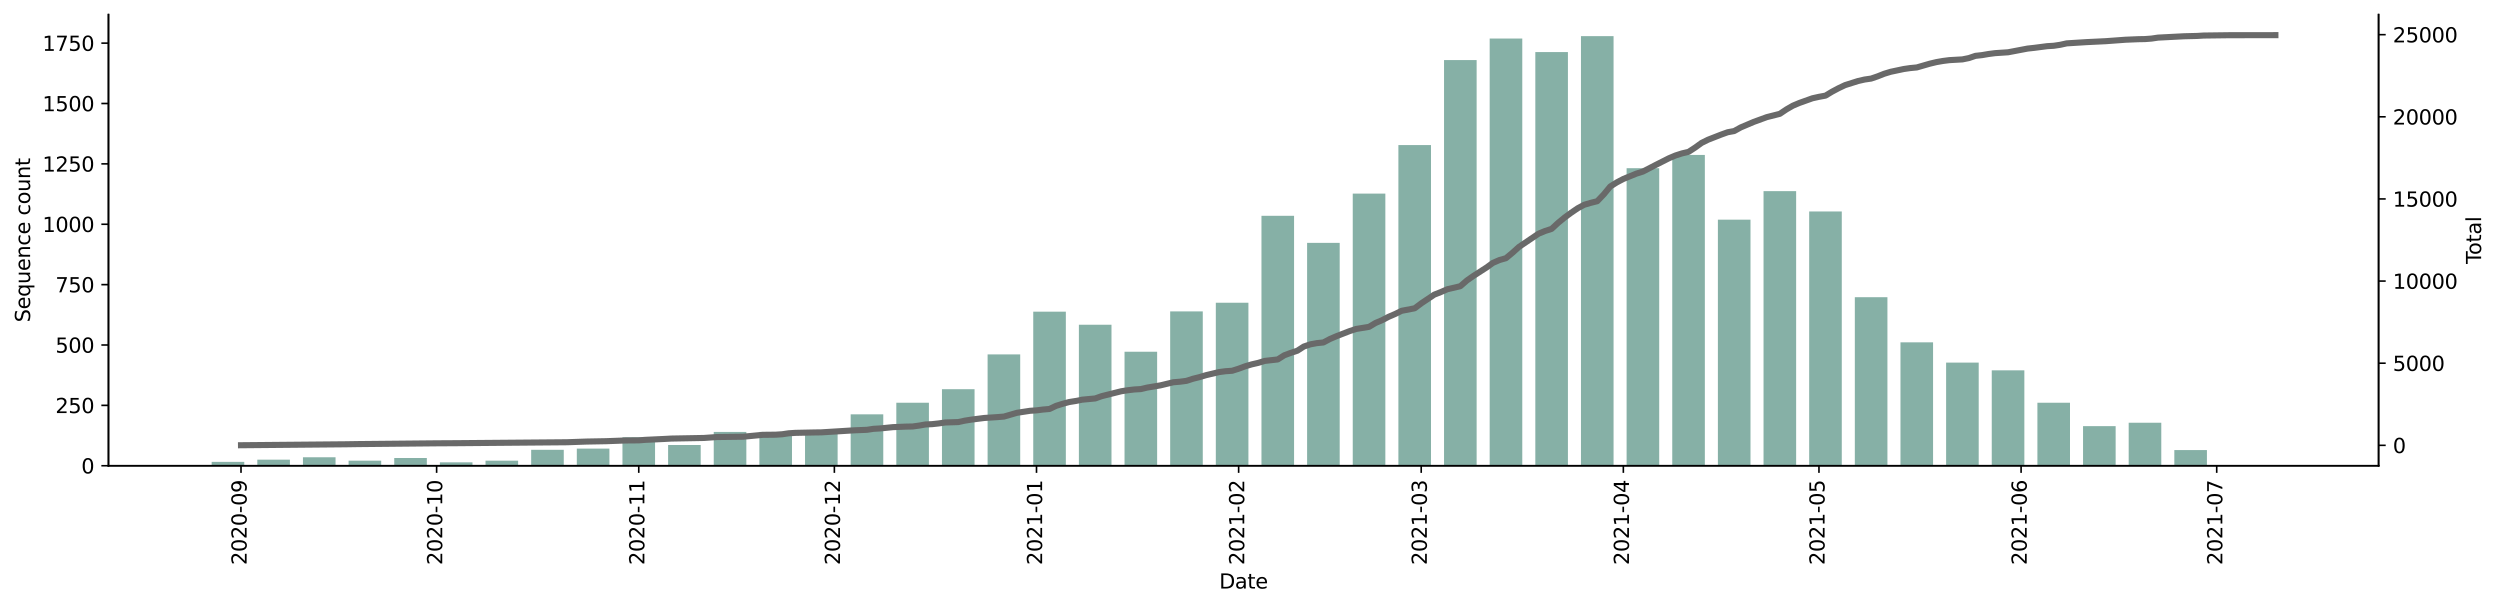 <?xml version="1.0" encoding="utf-8" standalone="no"?>
<!DOCTYPE svg PUBLIC "-//W3C//DTD SVG 1.1//EN"
  "http://www.w3.org/Graphics/SVG/1.1/DTD/svg11.dtd">
<svg height="298.621pt" version="1.1" viewBox="0 0 1229.019 298.621" width="1229.019pt" xmlns="http://www.w3.org/2000/svg" xmlns:xlink="http://www.w3.org/1999/xlink">
 <defs>
  <style type="text/css">*{stroke-linecap:butt;stroke-linejoin:round;}</style>
 </defs>
 <g id="figure_1">
  <g id="patch_1">
   <path d="M 0 298.621 
L 1229.019 298.621 
L 1229.019 0 
L 0 0 
z
" style="fill:#ffffff;"/>
  </g>
  <g id="axes_1">
   <g id="patch_2">
    <path d="M 53.328 228.96 
L 1169.328 228.96 
L 1169.328 7.2 
L 53.328 7.2 
z
" style="fill:#ffffff;"/>
   </g>
   <g id="patch_3">
    <path clip-path="url(#pe960c10131)" d="M 104.055 228.96 
L 120.083 228.96 
L 120.083 227.061 
L 104.055 227.061 
z
" style="fill:#86b0a6;"/>
   </g>
   <g id="patch_4">
    <path clip-path="url(#pe960c10131)" d="M 126.494 228.96 
L 142.522 228.96 
L 142.522 225.992 
L 126.494 225.992 
z
" style="fill:#86b0a6;"/>
   </g>
   <g id="patch_5">
    <path clip-path="url(#pe960c10131)" d="M 148.933 228.96 
L 164.96 228.96 
L 164.96 224.805 
L 148.933 224.805 
z
" style="fill:#86b0a6;"/>
   </g>
   <g id="patch_6">
    <path clip-path="url(#pe960c10131)" d="M 171.371 228.96 
L 187.399 228.96 
L 187.399 226.467 
L 171.371 226.467 
z
" style="fill:#86b0a6;"/>
   </g>
   <g id="patch_7">
    <path clip-path="url(#pe960c10131)" d="M 193.81 228.96 
L 209.837 228.96 
L 209.837 225.161 
L 193.81 225.161 
z
" style="fill:#86b0a6;"/>
   </g>
   <g id="patch_8">
    <path clip-path="url(#pe960c10131)" d="M 216.248 228.96 
L 232.276 228.96 
L 232.276 227.298 
L 216.248 227.298 
z
" style="fill:#86b0a6;"/>
   </g>
   <g id="patch_9">
    <path clip-path="url(#pe960c10131)" d="M 238.687 228.96 
L 254.715 228.96 
L 254.715 226.467 
L 238.687 226.467 
z
" style="fill:#86b0a6;"/>
   </g>
   <g id="patch_10">
    <path clip-path="url(#pe960c10131)" d="M 261.126 228.96 
L 277.153 228.96 
L 277.153 221.125 
L 261.126 221.125 
z
" style="fill:#86b0a6;"/>
   </g>
   <g id="patch_11">
    <path clip-path="url(#pe960c10131)" d="M 283.564 228.96 
L 299.592 228.96 
L 299.592 220.531 
L 283.564 220.531 
z
" style="fill:#86b0a6;"/>
   </g>
   <g id="patch_12">
    <path clip-path="url(#pe960c10131)" d="M 306.003 228.96 
L 322.03 228.96 
L 322.03 214.951 
L 306.003 214.951 
z
" style="fill:#86b0a6;"/>
   </g>
   <g id="patch_13">
    <path clip-path="url(#pe960c10131)" d="M 328.441 228.96 
L 344.469 228.96 
L 344.469 218.75 
L 328.441 218.75 
z
" style="fill:#86b0a6;"/>
   </g>
   <g id="patch_14">
    <path clip-path="url(#pe960c10131)" d="M 350.88 228.96 
L 366.908 228.96 
L 366.908 212.339 
L 350.88 212.339 
z
" style="fill:#86b0a6;"/>
   </g>
   <g id="patch_15">
    <path clip-path="url(#pe960c10131)" d="M 373.319 228.96 
L 389.346 228.96 
L 389.346 212.339 
L 373.319 212.339 
z
" style="fill:#86b0a6;"/>
   </g>
   <g id="patch_16">
    <path clip-path="url(#pe960c10131)" d="M 395.757 228.96 
L 411.785 228.96 
L 411.785 212.102 
L 395.757 212.102 
z
" style="fill:#86b0a6;"/>
   </g>
   <g id="patch_17">
    <path clip-path="url(#pe960c10131)" d="M 418.196 228.96 
L 434.223 228.96 
L 434.223 203.673 
L 418.196 203.673 
z
" style="fill:#86b0a6;"/>
   </g>
   <g id="patch_18">
    <path clip-path="url(#pe960c10131)" d="M 440.634 228.96 
L 456.662 228.96 
L 456.662 197.975 
L 440.634 197.975 
z
" style="fill:#86b0a6;"/>
   </g>
   <g id="patch_19">
    <path clip-path="url(#pe960c10131)" d="M 463.073 228.96 
L 479.101 228.96 
L 479.101 191.326 
L 463.073 191.326 
z
" style="fill:#86b0a6;"/>
   </g>
   <g id="patch_20">
    <path clip-path="url(#pe960c10131)" d="M 485.512 228.96 
L 501.539 228.96 
L 501.539 174.231 
L 485.512 174.231 
z
" style="fill:#86b0a6;"/>
   </g>
   <g id="patch_21">
    <path clip-path="url(#pe960c10131)" d="M 507.95 228.96 
L 523.978 228.96 
L 523.978 153.218 
L 507.95 153.218 
z
" style="fill:#86b0a6;"/>
   </g>
   <g id="patch_22">
    <path clip-path="url(#pe960c10131)" d="M 530.389 228.96 
L 546.416 228.96 
L 546.416 159.628 
L 530.389 159.628 
z
" style="fill:#86b0a6;"/>
   </g>
   <g id="patch_23">
    <path clip-path="url(#pe960c10131)" d="M 552.827 228.96 
L 568.855 228.96 
L 568.855 172.925 
L 552.827 172.925 
z
" style="fill:#86b0a6;"/>
   </g>
   <g id="patch_24">
    <path clip-path="url(#pe960c10131)" d="M 575.266 228.96 
L 591.294 228.96 
L 591.294 153.099 
L 575.266 153.099 
z
" style="fill:#86b0a6;"/>
   </g>
   <g id="patch_25">
    <path clip-path="url(#pe960c10131)" d="M 597.705 228.96 
L 613.732 228.96 
L 613.732 148.825 
L 597.705 148.825 
z
" style="fill:#86b0a6;"/>
   </g>
   <g id="patch_26">
    <path clip-path="url(#pe960c10131)" d="M 620.143 228.96 
L 636.171 228.96 
L 636.171 106.086 
L 620.143 106.086 
z
" style="fill:#86b0a6;"/>
   </g>
   <g id="patch_27">
    <path clip-path="url(#pe960c10131)" d="M 642.582 228.96 
L 658.609 228.96 
L 658.609 119.383 
L 642.582 119.383 
z
" style="fill:#86b0a6;"/>
   </g>
   <g id="patch_28">
    <path clip-path="url(#pe960c10131)" d="M 665.02 228.96 
L 681.048 228.96 
L 681.048 95.164 
L 665.02 95.164 
z
" style="fill:#86b0a6;"/>
   </g>
   <g id="patch_29">
    <path clip-path="url(#pe960c10131)" d="M 687.459 228.96 
L 703.487 228.96 
L 703.487 71.302 
L 687.459 71.302 
z
" style="fill:#86b0a6;"/>
   </g>
   <g id="patch_30">
    <path clip-path="url(#pe960c10131)" d="M 709.898 228.96 
L 725.925 228.96 
L 725.925 29.513 
L 709.898 29.513 
z
" style="fill:#86b0a6;"/>
   </g>
   <g id="patch_31">
    <path clip-path="url(#pe960c10131)" d="M 732.336 228.96 
L 748.364 228.96 
L 748.364 18.947 
L 732.336 18.947 
z
" style="fill:#86b0a6;"/>
   </g>
   <g id="patch_32">
    <path clip-path="url(#pe960c10131)" d="M 754.775 228.96 
L 770.802 228.96 
L 770.802 25.595 
L 754.775 25.595 
z
" style="fill:#86b0a6;"/>
   </g>
   <g id="patch_33">
    <path clip-path="url(#pe960c10131)" d="M 777.214 228.96 
L 793.241 228.96 
L 793.241 17.76 
L 777.214 17.76 
z
" style="fill:#86b0a6;"/>
   </g>
   <g id="patch_34">
    <path clip-path="url(#pe960c10131)" d="M 799.652 228.96 
L 815.68 228.96 
L 815.68 82.699 
L 799.652 82.699 
z
" style="fill:#86b0a6;"/>
   </g>
   <g id="patch_35">
    <path clip-path="url(#pe960c10131)" d="M 822.091 228.96 
L 838.118 228.96 
L 838.118 76.169 
L 822.091 76.169 
z
" style="fill:#86b0a6;"/>
   </g>
   <g id="patch_36">
    <path clip-path="url(#pe960c10131)" d="M 844.529 228.96 
L 860.557 228.96 
L 860.557 107.986 
L 844.529 107.986 
z
" style="fill:#86b0a6;"/>
   </g>
   <g id="patch_37">
    <path clip-path="url(#pe960c10131)" d="M 866.968 228.96 
L 882.996 228.96 
L 882.996 93.977 
L 866.968 93.977 
z
" style="fill:#86b0a6;"/>
   </g>
   <g id="patch_38">
    <path clip-path="url(#pe960c10131)" d="M 889.407 228.96 
L 905.434 228.96 
L 905.434 103.95 
L 889.407 103.95 
z
" style="fill:#86b0a6;"/>
   </g>
   <g id="patch_39">
    <path clip-path="url(#pe960c10131)" d="M 911.845 228.96 
L 927.873 228.96 
L 927.873 146.095 
L 911.845 146.095 
z
" style="fill:#86b0a6;"/>
   </g>
   <g id="patch_40">
    <path clip-path="url(#pe960c10131)" d="M 934.284 228.96 
L 950.311 228.96 
L 950.311 168.295 
L 934.284 168.295 
z
" style="fill:#86b0a6;"/>
   </g>
   <g id="patch_41">
    <path clip-path="url(#pe960c10131)" d="M 956.722 228.96 
L 972.75 228.96 
L 972.75 178.267 
L 956.722 178.267 
z
" style="fill:#86b0a6;"/>
   </g>
   <g id="patch_42">
    <path clip-path="url(#pe960c10131)" d="M 979.161 228.96 
L 995.189 228.96 
L 995.189 182.066 
L 979.161 182.066 
z
" style="fill:#86b0a6;"/>
   </g>
   <g id="patch_43">
    <path clip-path="url(#pe960c10131)" d="M 1001.6 228.96 
L 1017.627 228.96 
L 1017.627 197.975 
L 1001.6 197.975 
z
" style="fill:#86b0a6;"/>
   </g>
   <g id="patch_44">
    <path clip-path="url(#pe960c10131)" d="M 1024.038 228.96 
L 1040.066 228.96 
L 1040.066 209.49 
L 1024.038 209.49 
z
" style="fill:#86b0a6;"/>
   </g>
   <g id="patch_45">
    <path clip-path="url(#pe960c10131)" d="M 1046.477 228.96 
L 1062.504 228.96 
L 1062.504 207.828 
L 1046.477 207.828 
z
" style="fill:#86b0a6;"/>
   </g>
   <g id="patch_46">
    <path clip-path="url(#pe960c10131)" d="M 1068.915 228.96 
L 1084.943 228.96 
L 1084.943 221.243 
L 1068.915 221.243 
z
" style="fill:#86b0a6;"/>
   </g>
   <g id="patch_47">
    <path clip-path="url(#pe960c10131)" d="M 1091.354 228.96 
L 1107.382 228.96 
L 1107.382 228.604 
L 1091.354 228.604 
z
" style="fill:#86b0a6;"/>
   </g>
   <g id="matplotlib.axis_1">
    <g id="xtick_1">
     <g id="line2d_1">
      <defs>
       <path d="M 0 0 
L 0 3.5 
" id="m24d8815fab" style="stroke:#000000;stroke-width:0.8;"/>
      </defs>
      <g>
       <use style="stroke:#000000;stroke-width:0.8;" x="118.48" xlink:href="#m24d8815fab" y="228.96"/>
      </g>
     </g>
     <g id="text_1">
      <!-- 2020-09 -->
      <g transform="translate(121.24 277.743)rotate(-90)scale(0.1 -0.1)">
       <defs>
        <path d="M 1228 531 
L 3431 531 
L 3431 0 
L 469 0 
L 469 531 
Q 828 903 1448 1529 
Q 2069 2156 2228 2338 
Q 2531 2678 2651 2914 
Q 2772 3150 2772 3378 
Q 2772 3750 2511 3984 
Q 2250 4219 1831 4219 
Q 1534 4219 1204 4116 
Q 875 4013 500 3803 
L 500 4441 
Q 881 4594 1212 4672 
Q 1544 4750 1819 4750 
Q 2544 4750 2975 4387 
Q 3406 4025 3406 3419 
Q 3406 3131 3298 2873 
Q 3191 2616 2906 2266 
Q 2828 2175 2409 1742 
Q 1991 1309 1228 531 
z
" id="DejaVuSans-32" transform="scale(0.016)"/>
        <path d="M 2034 4250 
Q 1547 4250 1301 3770 
Q 1056 3291 1056 2328 
Q 1056 1369 1301 889 
Q 1547 409 2034 409 
Q 2525 409 2770 889 
Q 3016 1369 3016 2328 
Q 3016 3291 2770 3770 
Q 2525 4250 2034 4250 
z
M 2034 4750 
Q 2819 4750 3233 4129 
Q 3647 3509 3647 2328 
Q 3647 1150 3233 529 
Q 2819 -91 2034 -91 
Q 1250 -91 836 529 
Q 422 1150 422 2328 
Q 422 3509 836 4129 
Q 1250 4750 2034 4750 
z
" id="DejaVuSans-30" transform="scale(0.016)"/>
        <path d="M 313 2009 
L 1997 2009 
L 1997 1497 
L 313 1497 
L 313 2009 
z
" id="DejaVuSans-2d" transform="scale(0.016)"/>
        <path d="M 703 97 
L 703 672 
Q 941 559 1184 500 
Q 1428 441 1663 441 
Q 2288 441 2617 861 
Q 2947 1281 2994 2138 
Q 2813 1869 2534 1725 
Q 2256 1581 1919 1581 
Q 1219 1581 811 2004 
Q 403 2428 403 3163 
Q 403 3881 828 4315 
Q 1253 4750 1959 4750 
Q 2769 4750 3195 4129 
Q 3622 3509 3622 2328 
Q 3622 1225 3098 567 
Q 2575 -91 1691 -91 
Q 1453 -91 1209 -44 
Q 966 3 703 97 
z
M 1959 2075 
Q 2384 2075 2632 2365 
Q 2881 2656 2881 3163 
Q 2881 3666 2632 3958 
Q 2384 4250 1959 4250 
Q 1534 4250 1286 3958 
Q 1038 3666 1038 3163 
Q 1038 2656 1286 2365 
Q 1534 2075 1959 2075 
z
" id="DejaVuSans-39" transform="scale(0.016)"/>
       </defs>
       <use xlink:href="#DejaVuSans-32"/>
       <use x="63.623" xlink:href="#DejaVuSans-30"/>
       <use x="127.246" xlink:href="#DejaVuSans-32"/>
       <use x="190.869" xlink:href="#DejaVuSans-30"/>
       <use x="254.492" xlink:href="#DejaVuSans-2d"/>
       <use x="290.576" xlink:href="#DejaVuSans-30"/>
       <use x="354.199" xlink:href="#DejaVuSans-39"/>
      </g>
     </g>
    </g>
    <g id="xtick_2">
     <g id="line2d_2">
      <g>
       <use style="stroke:#000000;stroke-width:0.8;" x="214.646" xlink:href="#m24d8815fab" y="228.96"/>
      </g>
     </g>
     <g id="text_2">
      <!-- 2020-10 -->
      <g transform="translate(217.405 277.743)rotate(-90)scale(0.1 -0.1)">
       <defs>
        <path d="M 794 531 
L 1825 531 
L 1825 4091 
L 703 3866 
L 703 4441 
L 1819 4666 
L 2450 4666 
L 2450 531 
L 3481 531 
L 3481 0 
L 794 0 
L 794 531 
z
" id="DejaVuSans-31" transform="scale(0.016)"/>
       </defs>
       <use xlink:href="#DejaVuSans-32"/>
       <use x="63.623" xlink:href="#DejaVuSans-30"/>
       <use x="127.246" xlink:href="#DejaVuSans-32"/>
       <use x="190.869" xlink:href="#DejaVuSans-30"/>
       <use x="254.492" xlink:href="#DejaVuSans-2d"/>
       <use x="290.576" xlink:href="#DejaVuSans-31"/>
       <use x="354.199" xlink:href="#DejaVuSans-30"/>
      </g>
     </g>
    </g>
    <g id="xtick_3">
     <g id="line2d_3">
      <g>
       <use style="stroke:#000000;stroke-width:0.8;" x="314.017" xlink:href="#m24d8815fab" y="228.96"/>
      </g>
     </g>
     <g id="text_3">
      <!-- 2020-11 -->
      <g transform="translate(316.776 277.743)rotate(-90)scale(0.1 -0.1)">
       <use xlink:href="#DejaVuSans-32"/>
       <use x="63.623" xlink:href="#DejaVuSans-30"/>
       <use x="127.246" xlink:href="#DejaVuSans-32"/>
       <use x="190.869" xlink:href="#DejaVuSans-30"/>
       <use x="254.492" xlink:href="#DejaVuSans-2d"/>
       <use x="290.576" xlink:href="#DejaVuSans-31"/>
       <use x="354.199" xlink:href="#DejaVuSans-31"/>
      </g>
     </g>
    </g>
    <g id="xtick_4">
     <g id="line2d_4">
      <g>
       <use style="stroke:#000000;stroke-width:0.8;" x="410.182" xlink:href="#m24d8815fab" y="228.96"/>
      </g>
     </g>
     <g id="text_4">
      <!-- 2020-12 -->
      <g transform="translate(412.941 277.743)rotate(-90)scale(0.1 -0.1)">
       <use xlink:href="#DejaVuSans-32"/>
       <use x="63.623" xlink:href="#DejaVuSans-30"/>
       <use x="127.246" xlink:href="#DejaVuSans-32"/>
       <use x="190.869" xlink:href="#DejaVuSans-30"/>
       <use x="254.492" xlink:href="#DejaVuSans-2d"/>
       <use x="290.576" xlink:href="#DejaVuSans-31"/>
       <use x="354.199" xlink:href="#DejaVuSans-32"/>
      </g>
     </g>
    </g>
    <g id="xtick_5">
     <g id="line2d_5">
      <g>
       <use style="stroke:#000000;stroke-width:0.8;" x="509.553" xlink:href="#m24d8815fab" y="228.96"/>
      </g>
     </g>
     <g id="text_5">
      <!-- 2021-01 -->
      <g transform="translate(512.312 277.743)rotate(-90)scale(0.1 -0.1)">
       <use xlink:href="#DejaVuSans-32"/>
       <use x="63.623" xlink:href="#DejaVuSans-30"/>
       <use x="127.246" xlink:href="#DejaVuSans-32"/>
       <use x="190.869" xlink:href="#DejaVuSans-31"/>
       <use x="254.492" xlink:href="#DejaVuSans-2d"/>
       <use x="290.576" xlink:href="#DejaVuSans-30"/>
       <use x="354.199" xlink:href="#DejaVuSans-31"/>
      </g>
     </g>
    </g>
    <g id="xtick_6">
     <g id="line2d_6">
      <g>
       <use style="stroke:#000000;stroke-width:0.8;" x="608.924" xlink:href="#m24d8815fab" y="228.96"/>
      </g>
     </g>
     <g id="text_6">
      <!-- 2021-02 -->
      <g transform="translate(611.683 277.743)rotate(-90)scale(0.1 -0.1)">
       <use xlink:href="#DejaVuSans-32"/>
       <use x="63.623" xlink:href="#DejaVuSans-30"/>
       <use x="127.246" xlink:href="#DejaVuSans-32"/>
       <use x="190.869" xlink:href="#DejaVuSans-31"/>
       <use x="254.492" xlink:href="#DejaVuSans-2d"/>
       <use x="290.576" xlink:href="#DejaVuSans-30"/>
       <use x="354.199" xlink:href="#DejaVuSans-32"/>
      </g>
     </g>
    </g>
    <g id="xtick_7">
     <g id="line2d_7">
      <g>
       <use style="stroke:#000000;stroke-width:0.8;" x="698.678" xlink:href="#m24d8815fab" y="228.96"/>
      </g>
     </g>
     <g id="text_7">
      <!-- 2021-03 -->
      <g transform="translate(701.438 277.743)rotate(-90)scale(0.1 -0.1)">
       <defs>
        <path d="M 2597 2516 
Q 3050 2419 3304 2112 
Q 3559 1806 3559 1356 
Q 3559 666 3084 287 
Q 2609 -91 1734 -91 
Q 1441 -91 1130 -33 
Q 819 25 488 141 
L 488 750 
Q 750 597 1062 519 
Q 1375 441 1716 441 
Q 2309 441 2620 675 
Q 2931 909 2931 1356 
Q 2931 1769 2642 2001 
Q 2353 2234 1838 2234 
L 1294 2234 
L 1294 2753 
L 1863 2753 
Q 2328 2753 2575 2939 
Q 2822 3125 2822 3475 
Q 2822 3834 2567 4026 
Q 2313 4219 1838 4219 
Q 1578 4219 1281 4162 
Q 984 4106 628 3988 
L 628 4550 
Q 988 4650 1302 4700 
Q 1616 4750 1894 4750 
Q 2613 4750 3031 4423 
Q 3450 4097 3450 3541 
Q 3450 3153 3228 2886 
Q 3006 2619 2597 2516 
z
" id="DejaVuSans-33" transform="scale(0.016)"/>
       </defs>
       <use xlink:href="#DejaVuSans-32"/>
       <use x="63.623" xlink:href="#DejaVuSans-30"/>
       <use x="127.246" xlink:href="#DejaVuSans-32"/>
       <use x="190.869" xlink:href="#DejaVuSans-31"/>
       <use x="254.492" xlink:href="#DejaVuSans-2d"/>
       <use x="290.576" xlink:href="#DejaVuSans-30"/>
       <use x="354.199" xlink:href="#DejaVuSans-33"/>
      </g>
     </g>
    </g>
    <g id="xtick_8">
     <g id="line2d_8">
      <g>
       <use style="stroke:#000000;stroke-width:0.8;" x="798.049" xlink:href="#m24d8815fab" y="228.96"/>
      </g>
     </g>
     <g id="text_8">
      <!-- 2021-04 -->
      <g transform="translate(800.809 277.743)rotate(-90)scale(0.1 -0.1)">
       <defs>
        <path d="M 2419 4116 
L 825 1625 
L 2419 1625 
L 2419 4116 
z
M 2253 4666 
L 3047 4666 
L 3047 1625 
L 3713 1625 
L 3713 1100 
L 3047 1100 
L 3047 0 
L 2419 0 
L 2419 1100 
L 313 1100 
L 313 1709 
L 2253 4666 
z
" id="DejaVuSans-34" transform="scale(0.016)"/>
       </defs>
       <use xlink:href="#DejaVuSans-32"/>
       <use x="63.623" xlink:href="#DejaVuSans-30"/>
       <use x="127.246" xlink:href="#DejaVuSans-32"/>
       <use x="190.869" xlink:href="#DejaVuSans-31"/>
       <use x="254.492" xlink:href="#DejaVuSans-2d"/>
       <use x="290.576" xlink:href="#DejaVuSans-30"/>
       <use x="354.199" xlink:href="#DejaVuSans-34"/>
      </g>
     </g>
    </g>
    <g id="xtick_9">
     <g id="line2d_9">
      <g>
       <use style="stroke:#000000;stroke-width:0.8;" x="894.215" xlink:href="#m24d8815fab" y="228.96"/>
      </g>
     </g>
     <g id="text_9">
      <!-- 2021-05 -->
      <g transform="translate(896.974 277.743)rotate(-90)scale(0.1 -0.1)">
       <defs>
        <path d="M 691 4666 
L 3169 4666 
L 3169 4134 
L 1269 4134 
L 1269 2991 
Q 1406 3038 1543 3061 
Q 1681 3084 1819 3084 
Q 2600 3084 3056 2656 
Q 3513 2228 3513 1497 
Q 3513 744 3044 326 
Q 2575 -91 1722 -91 
Q 1428 -91 1123 -41 
Q 819 9 494 109 
L 494 744 
Q 775 591 1075 516 
Q 1375 441 1709 441 
Q 2250 441 2565 725 
Q 2881 1009 2881 1497 
Q 2881 1984 2565 2268 
Q 2250 2553 1709 2553 
Q 1456 2553 1204 2497 
Q 953 2441 691 2322 
L 691 4666 
z
" id="DejaVuSans-35" transform="scale(0.016)"/>
       </defs>
       <use xlink:href="#DejaVuSans-32"/>
       <use x="63.623" xlink:href="#DejaVuSans-30"/>
       <use x="127.246" xlink:href="#DejaVuSans-32"/>
       <use x="190.869" xlink:href="#DejaVuSans-31"/>
       <use x="254.492" xlink:href="#DejaVuSans-2d"/>
       <use x="290.576" xlink:href="#DejaVuSans-30"/>
       <use x="354.199" xlink:href="#DejaVuSans-35"/>
      </g>
     </g>
    </g>
    <g id="xtick_10">
     <g id="line2d_10">
      <g>
       <use style="stroke:#000000;stroke-width:0.8;" x="993.586" xlink:href="#m24d8815fab" y="228.96"/>
      </g>
     </g>
     <g id="text_10">
      <!-- 2021-06 -->
      <g transform="translate(996.345 277.743)rotate(-90)scale(0.1 -0.1)">
       <defs>
        <path d="M 2113 2584 
Q 1688 2584 1439 2293 
Q 1191 2003 1191 1497 
Q 1191 994 1439 701 
Q 1688 409 2113 409 
Q 2538 409 2786 701 
Q 3034 994 3034 1497 
Q 3034 2003 2786 2293 
Q 2538 2584 2113 2584 
z
M 3366 4563 
L 3366 3988 
Q 3128 4100 2886 4159 
Q 2644 4219 2406 4219 
Q 1781 4219 1451 3797 
Q 1122 3375 1075 2522 
Q 1259 2794 1537 2939 
Q 1816 3084 2150 3084 
Q 2853 3084 3261 2657 
Q 3669 2231 3669 1497 
Q 3669 778 3244 343 
Q 2819 -91 2113 -91 
Q 1303 -91 875 529 
Q 447 1150 447 2328 
Q 447 3434 972 4092 
Q 1497 4750 2381 4750 
Q 2619 4750 2861 4703 
Q 3103 4656 3366 4563 
z
" id="DejaVuSans-36" transform="scale(0.016)"/>
       </defs>
       <use xlink:href="#DejaVuSans-32"/>
       <use x="63.623" xlink:href="#DejaVuSans-30"/>
       <use x="127.246" xlink:href="#DejaVuSans-32"/>
       <use x="190.869" xlink:href="#DejaVuSans-31"/>
       <use x="254.492" xlink:href="#DejaVuSans-2d"/>
       <use x="290.576" xlink:href="#DejaVuSans-30"/>
       <use x="354.199" xlink:href="#DejaVuSans-36"/>
      </g>
     </g>
    </g>
    <g id="xtick_11">
     <g id="line2d_11">
      <g>
       <use style="stroke:#000000;stroke-width:0.8;" x="1089.751" xlink:href="#m24d8815fab" y="228.96"/>
      </g>
     </g>
     <g id="text_11">
      <!-- 2021-07 -->
      <g transform="translate(1092.511 277.743)rotate(-90)scale(0.1 -0.1)">
       <defs>
        <path d="M 525 4666 
L 3525 4666 
L 3525 4397 
L 1831 0 
L 1172 0 
L 2766 4134 
L 525 4134 
L 525 4666 
z
" id="DejaVuSans-37" transform="scale(0.016)"/>
       </defs>
       <use xlink:href="#DejaVuSans-32"/>
       <use x="63.623" xlink:href="#DejaVuSans-30"/>
       <use x="127.246" xlink:href="#DejaVuSans-32"/>
       <use x="190.869" xlink:href="#DejaVuSans-31"/>
       <use x="254.492" xlink:href="#DejaVuSans-2d"/>
       <use x="290.576" xlink:href="#DejaVuSans-30"/>
       <use x="354.199" xlink:href="#DejaVuSans-37"/>
      </g>
     </g>
    </g>
    <g id="text_12">
     <!-- Date -->
     <g transform="translate(599.377 289.341)scale(0.1 -0.1)">
      <defs>
       <path d="M 1259 4147 
L 1259 519 
L 2022 519 
Q 2988 519 3436 956 
Q 3884 1394 3884 2338 
Q 3884 3275 3436 3711 
Q 2988 4147 2022 4147 
L 1259 4147 
z
M 628 4666 
L 1925 4666 
Q 3281 4666 3915 4102 
Q 4550 3538 4550 2338 
Q 4550 1131 3912 565 
Q 3275 0 1925 0 
L 628 0 
L 628 4666 
z
" id="DejaVuSans-44" transform="scale(0.016)"/>
       <path d="M 2194 1759 
Q 1497 1759 1228 1600 
Q 959 1441 959 1056 
Q 959 750 1161 570 
Q 1363 391 1709 391 
Q 2188 391 2477 730 
Q 2766 1069 2766 1631 
L 2766 1759 
L 2194 1759 
z
M 3341 1997 
L 3341 0 
L 2766 0 
L 2766 531 
Q 2569 213 2275 61 
Q 1981 -91 1556 -91 
Q 1019 -91 701 211 
Q 384 513 384 1019 
Q 384 1609 779 1909 
Q 1175 2209 1959 2209 
L 2766 2209 
L 2766 2266 
Q 2766 2663 2505 2880 
Q 2244 3097 1772 3097 
Q 1472 3097 1187 3025 
Q 903 2953 641 2809 
L 641 3341 
Q 956 3463 1253 3523 
Q 1550 3584 1831 3584 
Q 2591 3584 2966 3190 
Q 3341 2797 3341 1997 
z
" id="DejaVuSans-61" transform="scale(0.016)"/>
       <path d="M 1172 4494 
L 1172 3500 
L 2356 3500 
L 2356 3053 
L 1172 3053 
L 1172 1153 
Q 1172 725 1289 603 
Q 1406 481 1766 481 
L 2356 481 
L 2356 0 
L 1766 0 
Q 1100 0 847 248 
Q 594 497 594 1153 
L 594 3053 
L 172 3053 
L 172 3500 
L 594 3500 
L 594 4494 
L 1172 4494 
z
" id="DejaVuSans-74" transform="scale(0.016)"/>
       <path d="M 3597 1894 
L 3597 1613 
L 953 1613 
Q 991 1019 1311 708 
Q 1631 397 2203 397 
Q 2534 397 2845 478 
Q 3156 559 3463 722 
L 3463 178 
Q 3153 47 2828 -22 
Q 2503 -91 2169 -91 
Q 1331 -91 842 396 
Q 353 884 353 1716 
Q 353 2575 817 3079 
Q 1281 3584 2069 3584 
Q 2775 3584 3186 3129 
Q 3597 2675 3597 1894 
z
M 3022 2063 
Q 3016 2534 2758 2815 
Q 2500 3097 2075 3097 
Q 1594 3097 1305 2825 
Q 1016 2553 972 2059 
L 3022 2063 
z
" id="DejaVuSans-65" transform="scale(0.016)"/>
      </defs>
      <use xlink:href="#DejaVuSans-44"/>
      <use x="77.002" xlink:href="#DejaVuSans-61"/>
      <use x="138.281" xlink:href="#DejaVuSans-74"/>
      <use x="177.49" xlink:href="#DejaVuSans-65"/>
     </g>
    </g>
   </g>
   <g id="matplotlib.axis_2">
    <g id="ytick_1">
     <g id="line2d_12">
      <defs>
       <path d="M 0 0 
L -3.5 0 
" id="m30ed627b0d" style="stroke:#000000;stroke-width:0.8;"/>
      </defs>
      <g>
       <use style="stroke:#000000;stroke-width:0.8;" x="53.328" xlink:href="#m30ed627b0d" y="228.96"/>
      </g>
     </g>
     <g id="text_13">
      <!-- 0 -->
      <g transform="translate(39.966 232.759)scale(0.1 -0.1)">
       <use xlink:href="#DejaVuSans-30"/>
      </g>
     </g>
    </g>
    <g id="ytick_2">
     <g id="line2d_13">
      <g>
       <use style="stroke:#000000;stroke-width:0.8;" x="53.328" xlink:href="#m30ed627b0d" y="199.28"/>
      </g>
     </g>
     <g id="text_14">
      <!-- 250 -->
      <g transform="translate(27.241 203.08)scale(0.1 -0.1)">
       <use xlink:href="#DejaVuSans-32"/>
       <use x="63.623" xlink:href="#DejaVuSans-35"/>
       <use x="127.246" xlink:href="#DejaVuSans-30"/>
      </g>
     </g>
    </g>
    <g id="ytick_3">
     <g id="line2d_14">
      <g>
       <use style="stroke:#000000;stroke-width:0.8;" x="53.328" xlink:href="#m30ed627b0d" y="169.601"/>
      </g>
     </g>
     <g id="text_15">
      <!-- 500 -->
      <g transform="translate(27.241 173.4)scale(0.1 -0.1)">
       <use xlink:href="#DejaVuSans-35"/>
       <use x="63.623" xlink:href="#DejaVuSans-30"/>
       <use x="127.246" xlink:href="#DejaVuSans-30"/>
      </g>
     </g>
    </g>
    <g id="ytick_4">
     <g id="line2d_15">
      <g>
       <use style="stroke:#000000;stroke-width:0.8;" x="53.328" xlink:href="#m30ed627b0d" y="139.921"/>
      </g>
     </g>
     <g id="text_16">
      <!-- 750 -->
      <g transform="translate(27.241 143.72)scale(0.1 -0.1)">
       <use xlink:href="#DejaVuSans-37"/>
       <use x="63.623" xlink:href="#DejaVuSans-35"/>
       <use x="127.246" xlink:href="#DejaVuSans-30"/>
      </g>
     </g>
    </g>
    <g id="ytick_5">
     <g id="line2d_16">
      <g>
       <use style="stroke:#000000;stroke-width:0.8;" x="53.328" xlink:href="#m30ed627b0d" y="110.242"/>
      </g>
     </g>
     <g id="text_17">
      <!-- 1000 -->
      <g transform="translate(20.878 114.041)scale(0.1 -0.1)">
       <use xlink:href="#DejaVuSans-31"/>
       <use x="63.623" xlink:href="#DejaVuSans-30"/>
       <use x="127.246" xlink:href="#DejaVuSans-30"/>
       <use x="190.869" xlink:href="#DejaVuSans-30"/>
      </g>
     </g>
    </g>
    <g id="ytick_6">
     <g id="line2d_17">
      <g>
       <use style="stroke:#000000;stroke-width:0.8;" x="53.328" xlink:href="#m30ed627b0d" y="80.562"/>
      </g>
     </g>
     <g id="text_18">
      <!-- 1250 -->
      <g transform="translate(20.878 84.361)scale(0.1 -0.1)">
       <use xlink:href="#DejaVuSans-31"/>
       <use x="63.623" xlink:href="#DejaVuSans-32"/>
       <use x="127.246" xlink:href="#DejaVuSans-35"/>
       <use x="190.869" xlink:href="#DejaVuSans-30"/>
      </g>
     </g>
    </g>
    <g id="ytick_7">
     <g id="line2d_18">
      <g>
       <use style="stroke:#000000;stroke-width:0.8;" x="53.328" xlink:href="#m30ed627b0d" y="50.882"/>
      </g>
     </g>
     <g id="text_19">
      <!-- 1500 -->
      <g transform="translate(20.878 54.682)scale(0.1 -0.1)">
       <use xlink:href="#DejaVuSans-31"/>
       <use x="63.623" xlink:href="#DejaVuSans-35"/>
       <use x="127.246" xlink:href="#DejaVuSans-30"/>
       <use x="190.869" xlink:href="#DejaVuSans-30"/>
      </g>
     </g>
    </g>
    <g id="ytick_8">
     <g id="line2d_19">
      <g>
       <use style="stroke:#000000;stroke-width:0.8;" x="53.328" xlink:href="#m30ed627b0d" y="21.203"/>
      </g>
     </g>
     <g id="text_20">
      <!-- 1750 -->
      <g transform="translate(20.878 25.002)scale(0.1 -0.1)">
       <use xlink:href="#DejaVuSans-31"/>
       <use x="63.623" xlink:href="#DejaVuSans-37"/>
       <use x="127.246" xlink:href="#DejaVuSans-35"/>
       <use x="190.869" xlink:href="#DejaVuSans-30"/>
      </g>
     </g>
    </g>
    <g id="text_21">
     <!-- Sequence count -->
     <g transform="translate(14.798 158.44)rotate(-90)scale(0.1 -0.1)">
      <defs>
       <path d="M 3425 4513 
L 3425 3897 
Q 3066 4069 2747 4153 
Q 2428 4238 2131 4238 
Q 1616 4238 1336 4038 
Q 1056 3838 1056 3469 
Q 1056 3159 1242 3001 
Q 1428 2844 1947 2747 
L 2328 2669 
Q 3034 2534 3370 2195 
Q 3706 1856 3706 1288 
Q 3706 609 3251 259 
Q 2797 -91 1919 -91 
Q 1588 -91 1214 -16 
Q 841 59 441 206 
L 441 856 
Q 825 641 1194 531 
Q 1563 422 1919 422 
Q 2459 422 2753 634 
Q 3047 847 3047 1241 
Q 3047 1584 2836 1778 
Q 2625 1972 2144 2069 
L 1759 2144 
Q 1053 2284 737 2584 
Q 422 2884 422 3419 
Q 422 4038 858 4394 
Q 1294 4750 2059 4750 
Q 2388 4750 2728 4690 
Q 3069 4631 3425 4513 
z
" id="DejaVuSans-53" transform="scale(0.016)"/>
       <path d="M 947 1747 
Q 947 1113 1208 752 
Q 1469 391 1925 391 
Q 2381 391 2643 752 
Q 2906 1113 2906 1747 
Q 2906 2381 2643 2742 
Q 2381 3103 1925 3103 
Q 1469 3103 1208 2742 
Q 947 2381 947 1747 
z
M 2906 525 
Q 2725 213 2448 61 
Q 2172 -91 1784 -91 
Q 1150 -91 751 415 
Q 353 922 353 1747 
Q 353 2572 751 3078 
Q 1150 3584 1784 3584 
Q 2172 3584 2448 3432 
Q 2725 3281 2906 2969 
L 2906 3500 
L 3481 3500 
L 3481 -1331 
L 2906 -1331 
L 2906 525 
z
" id="DejaVuSans-71" transform="scale(0.016)"/>
       <path d="M 544 1381 
L 544 3500 
L 1119 3500 
L 1119 1403 
Q 1119 906 1312 657 
Q 1506 409 1894 409 
Q 2359 409 2629 706 
Q 2900 1003 2900 1516 
L 2900 3500 
L 3475 3500 
L 3475 0 
L 2900 0 
L 2900 538 
Q 2691 219 2414 64 
Q 2138 -91 1772 -91 
Q 1169 -91 856 284 
Q 544 659 544 1381 
z
M 1991 3584 
L 1991 3584 
z
" id="DejaVuSans-75" transform="scale(0.016)"/>
       <path d="M 3513 2113 
L 3513 0 
L 2938 0 
L 2938 2094 
Q 2938 2591 2744 2837 
Q 2550 3084 2163 3084 
Q 1697 3084 1428 2787 
Q 1159 2491 1159 1978 
L 1159 0 
L 581 0 
L 581 3500 
L 1159 3500 
L 1159 2956 
Q 1366 3272 1645 3428 
Q 1925 3584 2291 3584 
Q 2894 3584 3203 3211 
Q 3513 2838 3513 2113 
z
" id="DejaVuSans-6e" transform="scale(0.016)"/>
       <path d="M 3122 3366 
L 3122 2828 
Q 2878 2963 2633 3030 
Q 2388 3097 2138 3097 
Q 1578 3097 1268 2742 
Q 959 2388 959 1747 
Q 959 1106 1268 751 
Q 1578 397 2138 397 
Q 2388 397 2633 464 
Q 2878 531 3122 666 
L 3122 134 
Q 2881 22 2623 -34 
Q 2366 -91 2075 -91 
Q 1284 -91 818 406 
Q 353 903 353 1747 
Q 353 2603 823 3093 
Q 1294 3584 2113 3584 
Q 2378 3584 2631 3529 
Q 2884 3475 3122 3366 
z
" id="DejaVuSans-63" transform="scale(0.016)"/>
       <path id="DejaVuSans-20" transform="scale(0.016)"/>
       <path d="M 1959 3097 
Q 1497 3097 1228 2736 
Q 959 2375 959 1747 
Q 959 1119 1226 758 
Q 1494 397 1959 397 
Q 2419 397 2687 759 
Q 2956 1122 2956 1747 
Q 2956 2369 2687 2733 
Q 2419 3097 1959 3097 
z
M 1959 3584 
Q 2709 3584 3137 3096 
Q 3566 2609 3566 1747 
Q 3566 888 3137 398 
Q 2709 -91 1959 -91 
Q 1206 -91 779 398 
Q 353 888 353 1747 
Q 353 2609 779 3096 
Q 1206 3584 1959 3584 
z
" id="DejaVuSans-6f" transform="scale(0.016)"/>
      </defs>
      <use xlink:href="#DejaVuSans-53"/>
      <use x="63.477" xlink:href="#DejaVuSans-65"/>
      <use x="125" xlink:href="#DejaVuSans-71"/>
      <use x="188.477" xlink:href="#DejaVuSans-75"/>
      <use x="251.855" xlink:href="#DejaVuSans-65"/>
      <use x="313.379" xlink:href="#DejaVuSans-6e"/>
      <use x="376.758" xlink:href="#DejaVuSans-63"/>
      <use x="431.738" xlink:href="#DejaVuSans-65"/>
      <use x="493.262" xlink:href="#DejaVuSans-20"/>
      <use x="525.049" xlink:href="#DejaVuSans-63"/>
      <use x="580.029" xlink:href="#DejaVuSans-6f"/>
      <use x="641.211" xlink:href="#DejaVuSans-75"/>
      <use x="704.59" xlink:href="#DejaVuSans-6e"/>
      <use x="767.969" xlink:href="#DejaVuSans-74"/>
     </g>
    </g>
   </g>
   <g id="patch_48">
    <path d="M 53.328 228.96 
L 53.328 7.2 
" style="fill:none;stroke:#000000;stroke-linecap:square;stroke-linejoin:miter;stroke-width:0.8;"/>
   </g>
   <g id="patch_49">
    <path d="M 1169.328 228.96 
L 1169.328 7.2 
" style="fill:none;stroke:#000000;stroke-linecap:square;stroke-linejoin:miter;stroke-width:0.8;"/>
   </g>
   <g id="patch_50">
    <path d="M 53.328 228.96 
L 1169.328 228.96 
" style="fill:none;stroke:#000000;stroke-linecap:square;stroke-linejoin:miter;stroke-width:0.8;"/>
   </g>
  </g>
  <g id="axes_2">
   <g id="matplotlib.axis_3">
    <g id="ytick_9">
     <g id="line2d_20">
      <defs>
       <path d="M 0 0 
L 3.5 0 
" id="m09f085522b" style="stroke:#000000;stroke-width:0.8;"/>
      </defs>
      <g>
       <use style="stroke:#000000;stroke-width:0.8;" x="1169.328" xlink:href="#m09f085522b" y="218.928"/>
      </g>
     </g>
     <g id="text_22">
      <!-- 0 -->
      <g transform="translate(1176.328 222.728)scale(0.1 -0.1)">
       <use xlink:href="#DejaVuSans-30"/>
      </g>
     </g>
    </g>
    <g id="ytick_10">
     <g id="line2d_21">
      <g>
       <use style="stroke:#000000;stroke-width:0.8;" x="1169.328" xlink:href="#m09f085522b" y="178.552"/>
      </g>
     </g>
     <g id="text_23">
      <!-- 5000 -->
      <g transform="translate(1176.328 182.351)scale(0.1 -0.1)">
       <use xlink:href="#DejaVuSans-35"/>
       <use x="63.623" xlink:href="#DejaVuSans-30"/>
       <use x="127.246" xlink:href="#DejaVuSans-30"/>
       <use x="190.869" xlink:href="#DejaVuSans-30"/>
      </g>
     </g>
    </g>
    <g id="ytick_11">
     <g id="line2d_22">
      <g>
       <use style="stroke:#000000;stroke-width:0.8;" x="1169.328" xlink:href="#m09f085522b" y="138.175"/>
      </g>
     </g>
     <g id="text_24">
      <!-- 10000 -->
      <g transform="translate(1176.328 141.975)scale(0.1 -0.1)">
       <use xlink:href="#DejaVuSans-31"/>
       <use x="63.623" xlink:href="#DejaVuSans-30"/>
       <use x="127.246" xlink:href="#DejaVuSans-30"/>
       <use x="190.869" xlink:href="#DejaVuSans-30"/>
       <use x="254.492" xlink:href="#DejaVuSans-30"/>
      </g>
     </g>
    </g>
    <g id="ytick_12">
     <g id="line2d_23">
      <g>
       <use style="stroke:#000000;stroke-width:0.8;" x="1169.328" xlink:href="#m09f085522b" y="97.799"/>
      </g>
     </g>
     <g id="text_25">
      <!-- 15000 -->
      <g transform="translate(1176.328 101.598)scale(0.1 -0.1)">
       <use xlink:href="#DejaVuSans-31"/>
       <use x="63.623" xlink:href="#DejaVuSans-35"/>
       <use x="127.246" xlink:href="#DejaVuSans-30"/>
       <use x="190.869" xlink:href="#DejaVuSans-30"/>
       <use x="254.492" xlink:href="#DejaVuSans-30"/>
      </g>
     </g>
    </g>
    <g id="ytick_13">
     <g id="line2d_24">
      <g>
       <use style="stroke:#000000;stroke-width:0.8;" x="1169.328" xlink:href="#m09f085522b" y="57.422"/>
      </g>
     </g>
     <g id="text_26">
      <!-- 20000 -->
      <g transform="translate(1176.328 61.222)scale(0.1 -0.1)">
       <use xlink:href="#DejaVuSans-32"/>
       <use x="63.623" xlink:href="#DejaVuSans-30"/>
       <use x="127.246" xlink:href="#DejaVuSans-30"/>
       <use x="190.869" xlink:href="#DejaVuSans-30"/>
       <use x="254.492" xlink:href="#DejaVuSans-30"/>
      </g>
     </g>
    </g>
    <g id="ytick_14">
     <g id="line2d_25">
      <g>
       <use style="stroke:#000000;stroke-width:0.8;" x="1169.328" xlink:href="#m09f085522b" y="17.046"/>
      </g>
     </g>
     <g id="text_27">
      <!-- 25000 -->
      <g transform="translate(1176.328 20.845)scale(0.1 -0.1)">
       <use xlink:href="#DejaVuSans-32"/>
       <use x="63.623" xlink:href="#DejaVuSans-35"/>
       <use x="127.246" xlink:href="#DejaVuSans-30"/>
       <use x="190.869" xlink:href="#DejaVuSans-30"/>
       <use x="254.492" xlink:href="#DejaVuSans-30"/>
      </g>
     </g>
    </g>
    <g id="text_28">
     <!-- Total -->
     <g transform="translate(1219.739 129.757)rotate(-90)scale(0.1 -0.1)">
      <defs>
       <path d="M -19 4666 
L 3928 4666 
L 3928 4134 
L 2272 4134 
L 2272 0 
L 1638 0 
L 1638 4134 
L -19 4134 
L -19 4666 
z
" id="DejaVuSans-54" transform="scale(0.016)"/>
       <path d="M 603 4863 
L 1178 4863 
L 1178 0 
L 603 0 
L 603 4863 
z
" id="DejaVuSans-6c" transform="scale(0.016)"/>
      </defs>
      <use xlink:href="#DejaVuSans-54"/>
      <use x="44.084" xlink:href="#DejaVuSans-6f"/>
      <use x="105.266" xlink:href="#DejaVuSans-74"/>
      <use x="144.475" xlink:href="#DejaVuSans-61"/>
      <use x="205.754" xlink:href="#DejaVuSans-6c"/>
     </g>
    </g>
   </g>
   <g id="line2d_26">
    <path clip-path="url(#pe960c10131)" d="M 118.48 218.88 
L 169.768 218.412 
L 176.179 218.315 
L 214.646 217.935 
L 224.262 217.879 
L 278.756 217.41 
L 288.373 217.071 
L 297.989 216.893 
L 307.606 216.538 
L 314.017 216.482 
L 317.222 216.231 
L 326.839 215.779 
L 330.044 215.601 
L 346.072 215.303 
L 352.483 214.85 
L 365.305 214.689 
L 374.921 213.776 
L 381.332 213.704 
L 384.538 213.486 
L 387.743 213.009 
L 390.949 212.799 
L 400.566 212.589 
L 403.771 212.549 
L 419.799 211.556 
L 426.21 211.297 
L 429.415 210.813 
L 432.621 210.627 
L 439.032 209.981 
L 445.443 209.723 
L 448.648 209.666 
L 451.854 209.222 
L 455.059 208.665 
L 458.265 208.511 
L 461.47 208.164 
L 464.676 207.696 
L 471.087 207.494 
L 474.292 206.799 
L 477.498 206.291 
L 483.909 205.475 
L 490.32 205.055 
L 493.525 204.797 
L 499.936 202.939 
L 506.348 201.954 
L 509.553 201.736 
L 512.759 201.332 
L 515.964 201.058 
L 519.17 199.523 
L 522.375 198.522 
L 525.581 197.65 
L 528.786 197.133 
L 531.992 196.487 
L 538.403 195.882 
L 541.608 194.751 
L 551.225 192.345 
L 554.43 191.844 
L 557.636 191.464 
L 560.841 191.279 
L 564.047 190.52 
L 570.458 189.454 
L 576.869 187.911 
L 580.074 187.653 
L 583.28 187.233 
L 586.485 186.191 
L 589.691 185.4 
L 592.896 184.439 
L 599.307 182.913 
L 602.513 182.493 
L 605.718 182.275 
L 608.924 181.265 
L 612.13 180.078 
L 615.335 179.133 
L 618.541 178.398 
L 621.746 177.429 
L 628.157 176.703 
L 631.363 174.66 
L 634.568 173.473 
L 637.774 172.423 
L 640.979 170.355 
L 644.185 169.281 
L 647.39 168.684 
L 650.596 168.361 
L 653.801 166.657 
L 657.007 165.284 
L 663.418 162.797 
L 666.623 161.731 
L 673.034 160.681 
L 676.24 158.767 
L 679.445 157.403 
L 682.651 155.739 
L 685.856 154.366 
L 689.062 152.792 
L 695.473 151.556 
L 698.678 149.15 
L 705.089 144.854 
L 708.295 143.594 
L 711.5 142.197 
L 717.911 140.703 
L 721.117 137.901 
L 724.323 135.664 
L 730.734 131.537 
L 733.939 129.228 
L 737.145 127.839 
L 740.35 126.926 
L 743.556 124.254 
L 746.761 121.363 
L 756.378 114.87 
L 759.583 113.554 
L 762.789 112.52 
L 765.994 109.548 
L 769.2 106.916 
L 772.405 104.566 
L 775.611 102.386 
L 778.816 100.666 
L 782.022 99.721 
L 785.227 98.913 
L 788.433 95.554 
L 791.638 91.67 
L 794.844 89.659 
L 798.049 87.979 
L 804.46 85.355 
L 807.666 84.345 
L 814.077 81.026 
L 820.488 77.788 
L 823.693 76.432 
L 826.899 75.406 
L 830.105 74.663 
L 833.31 72.572 
L 836.516 70.254 
L 839.721 68.671 
L 846.132 66.168 
L 849.338 65.013 
L 852.543 64.424 
L 855.749 62.647 
L 862.16 59.926 
L 868.571 57.584 
L 874.982 55.961 
L 878.187 53.805 
L 881.393 51.955 
L 884.598 50.607 
L 891.009 48.313 
L 894.215 47.603 
L 897.42 47.013 
L 900.626 45.083 
L 903.831 43.379 
L 907.037 41.853 
L 913.448 39.826 
L 916.653 39.099 
L 919.859 38.631 
L 923.064 37.533 
L 926.27 36.265 
L 929.475 35.288 
L 935.887 33.931 
L 939.092 33.463 
L 942.298 33.156 
L 948.709 31.307 
L 951.914 30.54 
L 955.12 29.974 
L 958.325 29.563 
L 964.736 29.199 
L 967.942 28.545 
L 971.147 27.455 
L 974.353 27.1 
L 977.558 26.55 
L 980.764 26.131 
L 987.175 25.703 
L 996.791 23.878 
L 999.997 23.53 
L 1006.408 22.699 
L 1009.613 22.505 
L 1012.819 22.02 
L 1016.024 21.318 
L 1025.641 20.712 
L 1035.257 20.244 
L 1044.874 19.533 
L 1051.285 19.267 
L 1054.491 19.21 
L 1057.696 18.968 
L 1060.902 18.491 
L 1073.724 17.829 
L 1080.135 17.668 
L 1083.34 17.474 
L 1096.162 17.304 
L 1118.601 17.28 
L 1118.601 17.28 
" style="fill:none;stroke:#696969;stroke-linecap:square;stroke-width:3;"/>
   </g>
   <g id="patch_51">
    <path d="M 53.328 228.96 
L 53.328 7.2 
" style="fill:none;stroke:#000000;stroke-linecap:square;stroke-linejoin:miter;stroke-width:0.8;"/>
   </g>
   <g id="patch_52">
    <path d="M 1169.328 228.96 
L 1169.328 7.2 
" style="fill:none;stroke:#000000;stroke-linecap:square;stroke-linejoin:miter;stroke-width:0.8;"/>
   </g>
   <g id="patch_53">
    <path d="M 53.328 228.96 
L 1169.328 228.96 
" style="fill:none;stroke:#000000;stroke-linecap:square;stroke-linejoin:miter;stroke-width:0.8;"/>
   </g>
  </g>
 </g>
 <defs>
  <clipPath id="pe960c10131">
   <rect height="221.76" width="1116" x="53.328" y="7.2"/>
  </clipPath>
 </defs>
</svg>
